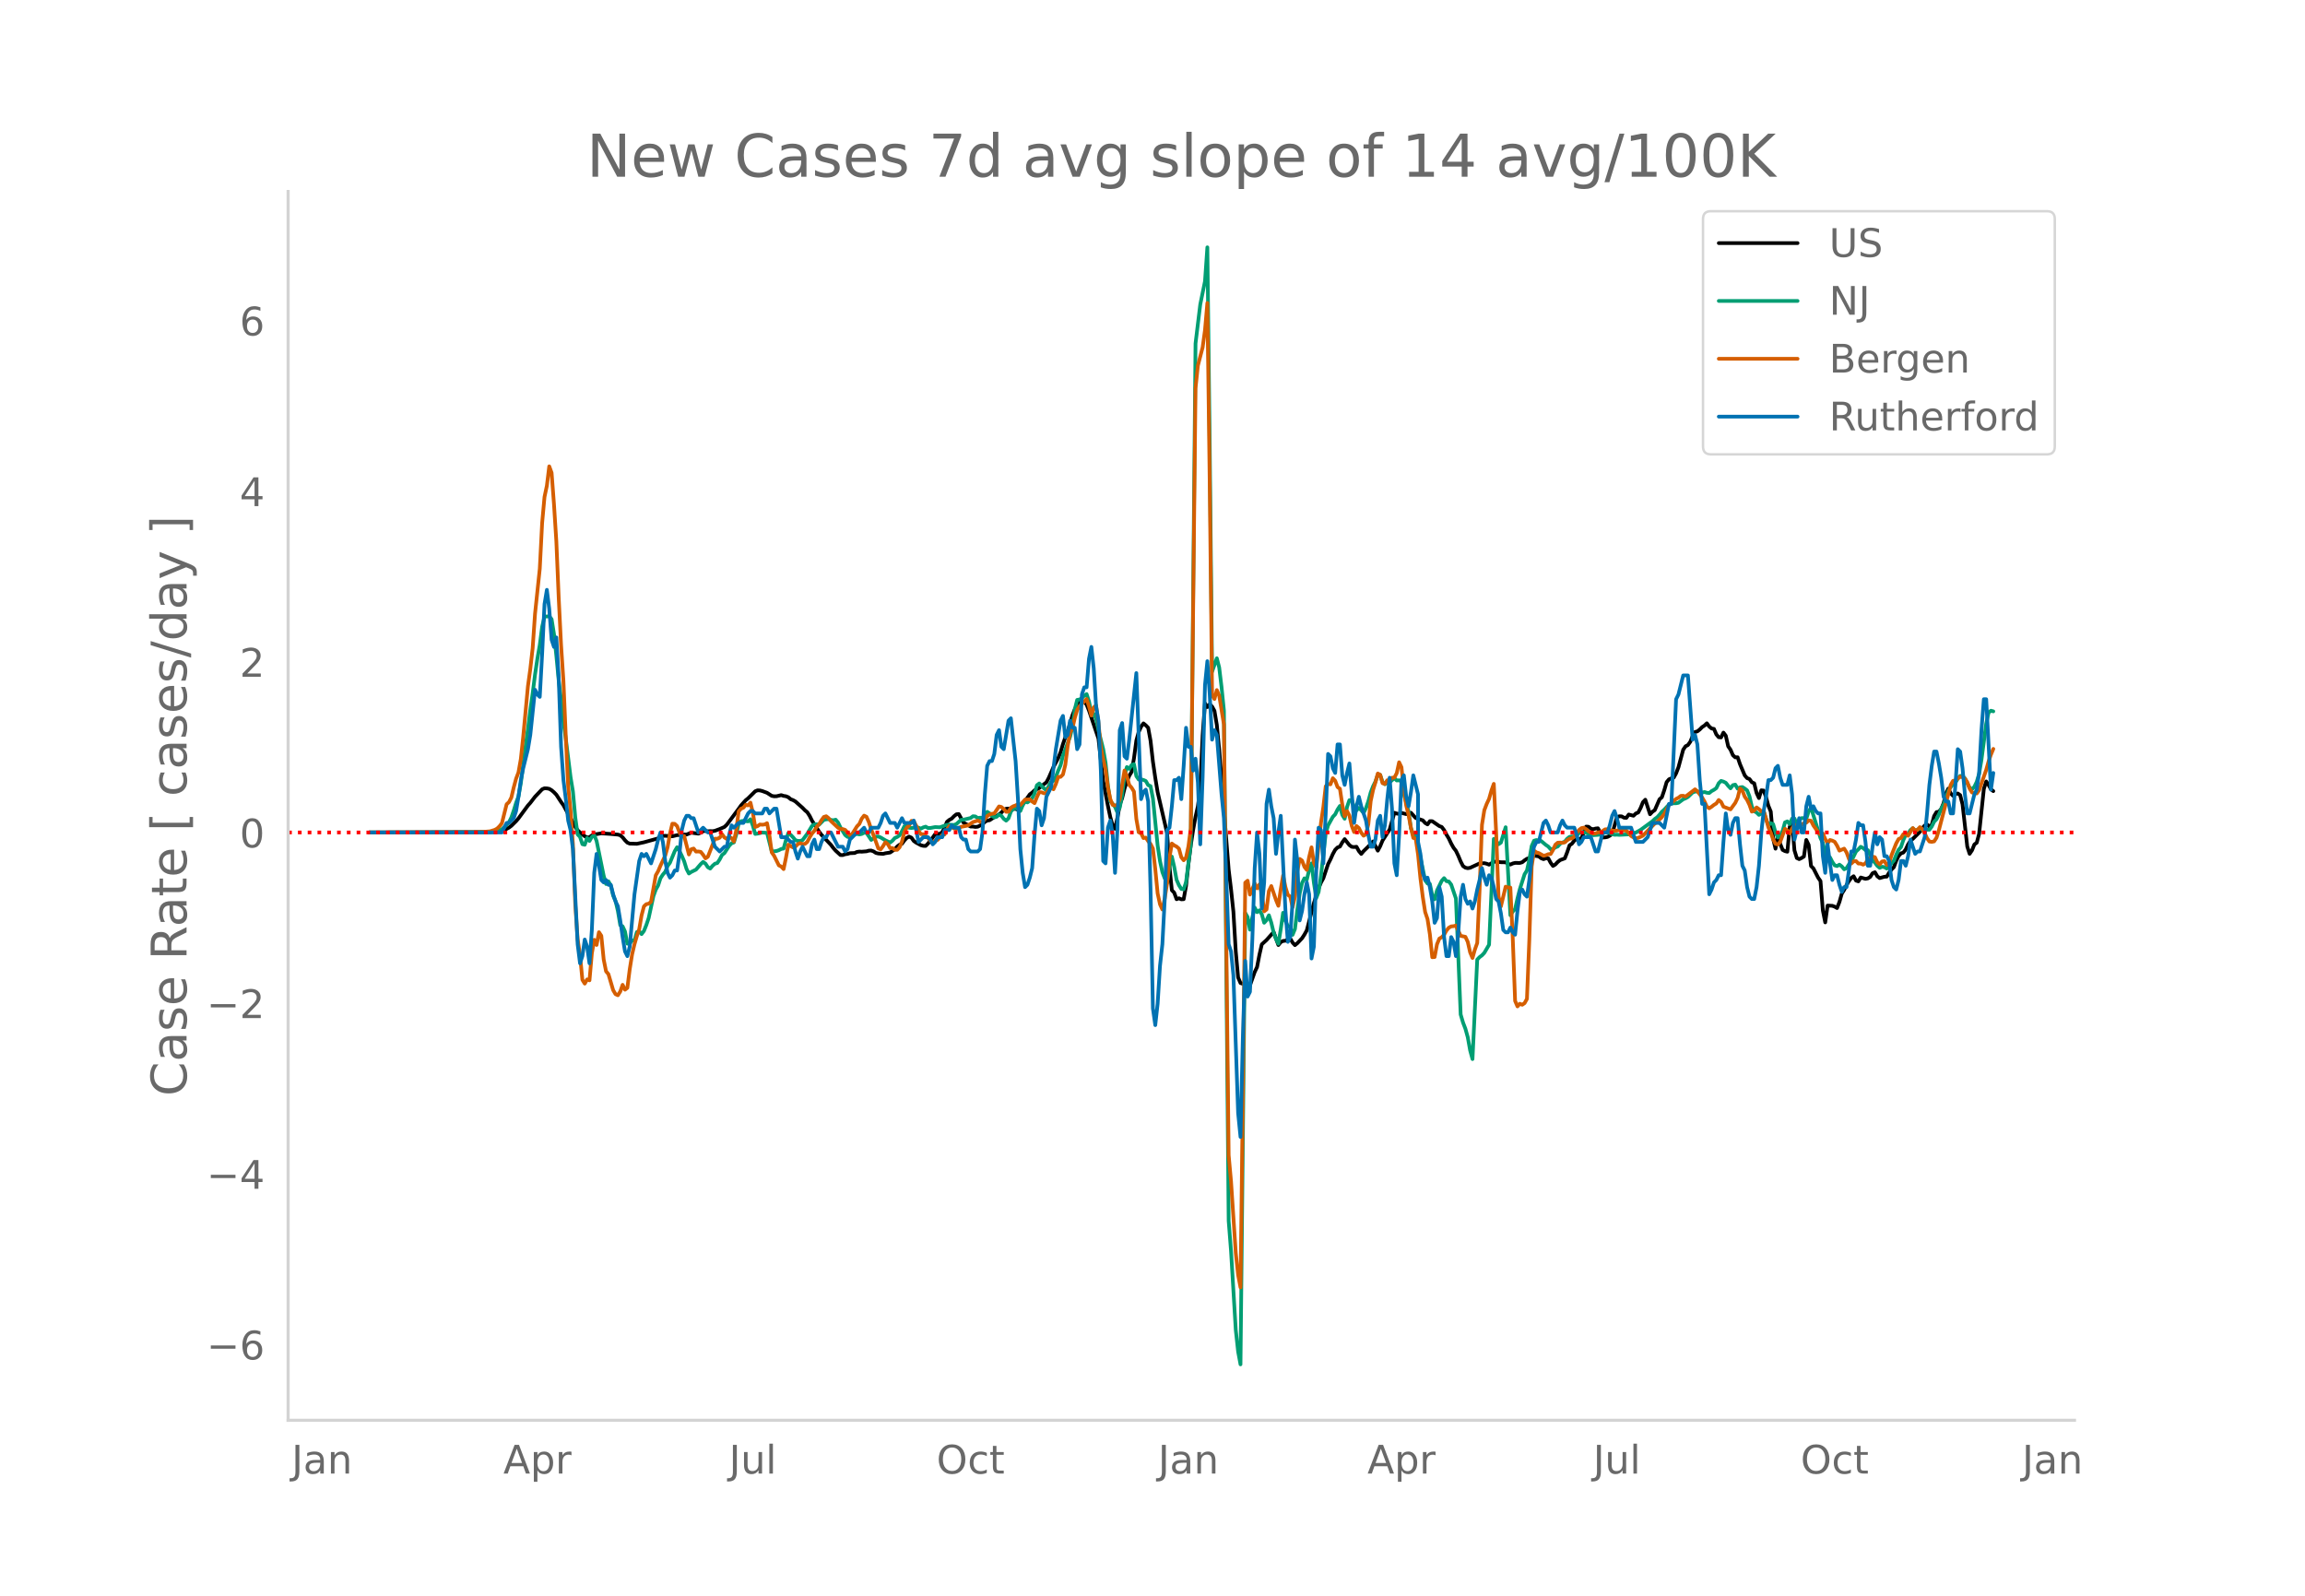 <svg height="864" viewBox="0 0 936 648" width="1248" xmlns="http://www.w3.org/2000/svg" xmlns:xlink="http://www.w3.org/1999/xlink"><defs><style>*{stroke-linecap:butt;stroke-linejoin:round}</style></defs><g id="figure_1"><path d="M0 648h936V0H0z" style="fill:#fff" id="patch_1"/><g id="axes_1"><path d="M117 576.72h725.4V77.76H117z" style="fill:none" id="patch_2"/><path clip-path="url(#pa173deed18)" d="m149.973 338.045 48.065-.139 4.806-.325.962-.177.961-.31 1.923-1.038.961-.725 1.923-1.897.96-1.119 3.846-5.229.961-1.062 1.923-2.495 2.884-3.033.961-.4.962.044.96.176.962.566.961.823.962.998 1.922 2.955.962 1.327 1.922 3.54 1.923 3.374.961 1.848.961 1.415 1.923 1.7.961.705.962.48.961-.067.961-.726.962-.499.96-.044 1.924-.325 3.845.258 2.884.263.961.263.961.84.962 1.195.96.96.962.398 2.884.08 2.884-.612 5.768-1.597 1.922-.997.962-.05 2.884.207 1.922-.47 1.923-.125.961-.137.961.02 1.923-.757 2.884.398.961-.392.962-.647.96-.045.962.122.962-.086.96.053.962-.178 1.923-.703 1.922-.845.962-.907 4.806-6.441.961-1.367 1.923-2.144.961-.774 2.884-2.853.962-.393.96.053.962.243 1.923.719 1.922 1.24.962.172.961-.019 1.923-.46.96.319.962.144.962.405.96.803.962.365.961.554 2.884 2.57.962.996.961.8.961 1.481.962 1.942 2.883 4.464.962 1.292 3.845 4.07.961 1.277.962 1.088 1.922 1.763.962.01.96-.331.962-.128.961-.295 1.923-.08.961-.442.962-.136.961.047 1.923-.147.96-.28.962-.047.961.358.962.625.961.232 1.923.15.961-.259 1.923-.298 1.922-1.33.962-1.117.96-.72.962-.389.961-1.336.962-1.042.961-.524.961.422.962 1.36.961.672 1.923 1.041.96.259.962.026.961-.964 1.923-2.438.961-1.362 1.923-.166.961-.62.962-1.93.96-2.299.962-.79.962-.518.96-.995.962-.768.961-.088 1.923 3.502 2.884 1.573.961-.003.962.155.96-.094 1.923-.95.962-1.01.961-.526.961-.144 1.923-1.279.961-.453.962-.623.96-.758.962-1.092.962-.46.96-.073 1.923.156.962-.025.961.364.961-.499.962-1.691 2.884-4.074.96-.704.962-.936 1.923-.928 1.922-1.574.962-.742.961-1.812 1.923-4.403 1.922-3.627.961-2.404.962-3.274.961-2.731.961-2.366 1.923-6.596.961-2.411.962-1.834.96-1.11.962-.38.962.195.96 1.208.962 2.392 3.845 11.394 1.923 17.336 1.923 9.987.96 4.553.962 3.425.961 1.311.962-4.42.961-5.337.961-2.67.962-3.856.961-2.909.961-2.32.962-1.588.96-5.507.962-7.228.962-3.475.96-2.118.962-1.363.961.787.962.991.961 5.265.961 8.463.962 6.614.961 5.82 3.845 16.67.961 13.526.962 9.604.961 1.022.961 2.64.962-.382.961.43.961-.06.962-5.423.96-8.835.962-7.67.962-6.259.96-5.262.962-4.287.961-7.412.962-21.401.961-12.99.961 1.525.962-1.15.961.94.961 1.738.962 5.718.96 9.996 3.846 48.751.961 7.966.962 9.114.961 16.17.961 10.58.962 2.236.96.322.962-.522.962 1.85.96-.723 1.923-5.39.962-2.043.961-4.998.961-4.208 1.923-1.76 1.923-2.168.96-1.042 1.923 5.241.962-1.182.961-.476.961-.074.962-.587.961-.334.961 1.648.962 1.048.96-.77 1.924-2.028.96-1.477.962-1.715 2.884-11.085 1.923-6.01.96-2.34.962-1.75 1.923-5.747.961-1.875.961-2.18.962-1.738.961-.96.961-.356.962-1.69.961-1.32 1.923 2.424.96.69.962.098.961-.12.962 1.745.961 1.168.961-1.143 1.923-1.873 1.923-2.049 1.922 3.745.962-1.796.96-2.313 2.885-4.49 1.922-6.787.962.315.961.146.961-.411 1.923.491 1.922-.55 1.923 2.127 2.884.949.961 1.07.962.582.96-1.319.962.012 2.884 1.993.961.346.962 1.269.961 1.855.961 1.57.962 2.061.961 1.702.961 1.239.962 2.005.96 2.303.962 1.877.961.659.962.211.961-.168 3.845-1.772 1.923-.098.961.223.962.387 1.922-1.175.961-.037 1.923.216 1.923.038.961.626.961.281.962-.44.96-.24 1.923.025.962-.275.961-.784.961-.63.962-.308.961-.604.961-.372 1.923.315.961.746.962.37.96-.327.962-.038.961 1.805.962 1.316.961-.587.961-1.012.962-.763 1.922-.715.962-2.479.96-2.822.962-.643.961-1.246.962-.74.961.095.961-.266 1.923-4.788.961.055.962.79.96.213.962-.274.962-.108.96 1.745.962 2.003.961-.042.962-.184.961-.502.961-.726 1.923-6.764.961-.404.962.03.96.545.962.066.961-1.351 1.923.496.961-.926.962-.386.961-1.814.961-2.372.962-1.014 1.922 5.907.961-1.018.962-.654 1.922-4.414.962-.823.961-2.839.961-3.294.962-1.148.96-.408.962-.285.962-1.72.96-2.484 1.923-7.115.962-1.408.961-.485.961-1.34.962-2.35.961-1.617.961-.261.962-.756.96-.976.962-.627.961-.915.962 1.31.961.8.961.162.962 2.242.961 1.13.961.093.962-1.962.96 1.27.962 4.29.962 1.4.96 2.214.962.878.961-.04.962 2.817 1.922 4.553.962 1.112.961.348.961 1.324.962.43.96 3.918.962 2.084.961-3.171.962.112.961 2.68.961 3.525.962 2.331.961 11.02.961 4.046.962-5.487.96 3.57.962 2.402.962.51.96.238.962-10.094.961-1.903.962 11.45.961 3.107.961.461.962-.459.961-.624.961-6.716.962 1.997.96 8.592.962.958 1.923 3.765.961 1.364.961 11.976.962 4.83.961-6.832 1.923.096.96.349.962.561.962-2.478.96-3.382.962-1.515.961-1.959.962-1.631.961-1.281.961-.68.962 1.762.96.325.962-1.572 1.923.544.961-.186.961-.597.962-1.506.961-.392.961 1.644.962.733 1.922-.546.962-.05.96-1.631.962-1.256.962-.974.96-2.586.962-1.964.961-1.033.962-.325.961-1.257.961-2.05.962-1.49.96-.763 2.885-2.87.961-1.434.961-1.113.962-.463.961.885.961-.723.962-3.557.961-1.595.961-.156.962-1.139.96-2.315.962-3.974.961-1.94.962 1.918.961.986.961-.698.962-.25.961.67.961 3.75 1.923 17.141.961 2.952.962-1.418.96-2.384.962-.71.961-3.575 1.923-18.253.961-3.052.962 1.416.961 1.773.961.74h0" style="fill:none;stroke:#000;stroke-linecap:round;stroke-width:1.5" id="line2d_1"/><path clip-path="url(#pa173deed18)" d="m149.973 338.04 48.065-.098 2.884-.227.961-.187.961-.32.962-.474 1.922-1.772.962-1.1.961-1.927.961-2.787.962-3.15.96-2.579.962-5.418 1.923-14.994.961-6.961.961-7.783.962-6.744.961-7.607.961-6.45.962-5.523.96-7.427.962-4.138 1.923-.113.961 1.152.961 6.005.962 8.844.961 10.066.961 7.745.962 9.031.961 6.939 1.923 15.472.96 5.834.962 10.564.961 6.92.962.998.961 2.964.961.229.962-2.771.961 1.228.961-1.674.962-.709.96 2.365 2.885 14.135.961 3.366.961-1.1.962 1.713.961 4.112.961 2.152.962 4.116.961 5.699.961.51.962 2.081.96 4.945.962-.058.961-1.254.962.046.961-3.434.961-.37.962 1.186.961-1.272.961-2.394.962-2.86 1.922-8.862.962-2.661.96-1.716.962-2.95.961-1.453.962-1.133.961-2.353.961-1.34 1.923-4.659.961-1.622.962 1.529.96 1.946.962 2.251.961 3.114.962 1.837.961-.643 1.923-.95 1.922-2.237.962-.882.96.689.962 1.463.962.551.96-1.138.962-.842.961-.273.962-1.447.961-1.837.961-.733 1.923-2.967.961-1.026.962-.354.96-3.185.962-4.385.961-1.043.962-.125 1.922.19.962-.851.961 2.56.961 3.394.962-.124 1.922-.456 1.923.14 1.922 7.61 1.923-.24.961-.332.962-.494.96-.169.962-3.493.962-2.815.96.749.962.995.961 1.18.962.27.961.035.961-.342 1.923-2.588 1.923-3.177.96-.633.962-.034.961.154 1.923-1.94.961-.218.962-.09.961.335.961.125.962-.229.96 1.169.962 1.968 1.923 3.09.961.75.961.157 1.923-1.276.961-.063.962.185.961-.184.961-.503.962.05 1.922 2.868 1.923-1.326.961-.061.961.394 1.923 1.166 1.923.894.96-.764.962-1.083.962-.42.96-.683.962-1.65.961-1.987.962-.19.961.776.961.09 1.923-.252.961.114.962.406.96-.52.962-.292.961.555.962-.018 1.922-.364 1.923.091 2.884-.997.961-.08 1.923.138.961-.4 1.923-1.688.961-.072 2.884-.673.961-.724.962.085.96.665.962-.153.961.068.962-.94.961-1.499.961.613.962.98.961.655.961-.24.962-.913.96.492.962 1.242.962.744.96-.933.962-2.721.961-1.19.962-.233.961.404.961.762.962-2.325.96-1.566.962.408.962-.729.96-1.015.962-1.841.961-3.386.962-.737 1.922 2.005.962.784 1.922-3.507.962-.34.96-1.62.962-2.549.961-2.153.962-3.902 2.884-7.657.961-3.985.961-7.182.962-3.822.96-.16.962-.574.962-.983.96-.641.962 2.944.961 4.703.962.335.961 2.054.961 4.62 1.923 7.687.961 5.544.962 9.3.96 6.38.962.936.961 1.32.962 2.22.961-1.93.961-5.065.962-7.897.961-3.527.961.733.962-1.545.96-.38.962 4.869.962 1.391.96-.072.962.241.961.428.962 1.686.961.38.961 4.99 1.923 19.177.961 6.31.962 4.445.96 2.557.962 1.852.961-6.567.962-4.118.961 4.154.961 5.257.962 2.185.961 1.523.961.143.962-2.89 1.922-15.22 1.923-203.525 1.922-15.837 1.923-9.43.961-13.781.962 80.61.961 91.681 1.923-5.42.96 3.734.962 8.004.961 9.523 1.923 207.19.961 12.22 1.923 32.07.961 8.83.962 5.158 1.922-183.279.962 1.648.96 5.116.962-5.03.961-3.941.962 1.863.961-.76.961 1.614.962 3.437.96-1.049.962-1.978.962 2.997.96 3.991.962 2.66.961 1.923.962-5.904.961-6.682.961 3.21.962 2.311.961.118.961 3.32.962-2.377.96-7.803.962-6.598.962-4.278.96-1.905.962.59.961-4.045.962-2.61.961 7.867.961 6.206.962-2.49.96-6.626 1.924-17.138.96-3.243 1.923-3.465.962-1.021.961-1.953.961-1.46.962 3.637.961 1.557.961-4.751.962-2.781.96-.034.962 2.82.961 1.356.962-1.011.961.922.961 1.146.962-1.998.961-2.761.961-3.587.962-2.494.96-1.915.962-2.812.962.101.96 2.884.962.916.961-.6.962-.176 1.922-1.724.962.967.961-.081.961.477.962 4.994 1.922 7.258.961 6.7.962 2.902.961-.082 3.845 18.367.962 1.3.96.155.962 4.634.962 1.632.96-3.587 1.923-3.927.962-1.081.961 1.224.961.145.962 1.24 1.922 5.65 1.923 47.102.961 3.27.961 2.505.962 3.457.961 5.339.961 3.533 1.923-40.405.961-.997.962-.723.96-1.023 1.924-3.29 1.922-42.96.961.811.962 1.35.961-.665 1.923-6.248 1.922 35.737.962-1.481.96-1.003.962-4.345.961-3.762 1.923-6.048.961-1.536.962-4.342.961-5.597.961-2.142.962-.276 1.922.378 1.923 1.614.961.65.961 1.09.962-.137.961-.602.961-.374.962-1.095.96-.503.962-.374.962-1.185.96-.758.962-.133.961.037.962-.424.961-1.007.961-.458.962.052 1.922.695 1.923.563 1.923-.131.96-.15.962-.477.961-.29.962.017.961.157.961.466.962.243.96-.038.962.074 3.845-.205.962-.363 1.922-.36 1.923-1.085 4.806-3.503.962-.931.961-.68.961-1.038.962-1.214.961-.862 1.923-2.055.96-.374.962-.153.962-.014.96-.187 1.923-1.42.962-.391.961-.538 1.923-1.853.961-.342.961-.074 1.923.482.961-.235.961.304.962.092.961-.77.961-.526.962-.687.961-1.974.961-.95.962.281.96.48.962 1.23.962 1.019.96-1.29.962-.21.961 1.647.962-.541.961-.114.961.598.962.748.961 2.393.961 4.17.962 1.899.96.525.962.956.961-.514.962-.993.961 3.25.961 2.454.962-.812.961.377.961 3.358.962 2.052.96-.826.962-1.818.962-3.477.96-.404.962 1.109.961-2.236.962-.04.961 2.256.961-1.646.962-.76.961-.027.961.333.962-3.058.96-1.516 3.846 12.386.961 1.971.962 4.019.961 2.173.961-.39.962 1.883.96 1.396.962.29.962-.579.96.713.962 1.17.961-.444.962-1.548.961-1.227 1.923-4 .96-.882.962-1.033.962.505.96.846h.962l.961 1.907.962 2.3.961.87.961 1.313.962.802.961-.436.961.155.962.583.96-.756.962-1.411.962-1.055.96-2.415.962-2.01.961-1.099.962-2.848.961-2.05.961-.42.962-1.583.96-.712.962 1.064.962-.48.96-.606.962.647.961.26.962-.34.961.042.961-1.31.962-1.953.961-.979.961-1.949.962-2.319.96-1.66 1.923-5.697.962-1.447.961-1.15.961-.677.962-1.596.961-1.139.961.042.962.94 1.922 3.835.962.637.96-1.043.962-2.002.961-3.247.962-5.697 1.922-14.636.962-4.564.961-.726.961.262h0" style="fill:none;stroke:#009e73;stroke-linecap:round;stroke-width:1.5" id="line2d_2"/><path clip-path="url(#pa173deed18)" d="m149.973 338.04 42.297-.095 3.845-.133 2.884-.247 1.923-.588.961-.53.961-.93.962-1.233 1.922-7.7.962-.872.961-1.878.961-4.077.962-3.585.96-2.522.962-5.462.961-8.97 1.923-20.578.961-6.998.962-8.478.961-13.958 1.923-18.226.96-18.624.962-10.564.962-4.57.96-7.852.962 2.617.961 12.745.962 15.077.961 22.93.961 19.23.962 14.585.961 22.758.961 20.065.962 9.71.96 13.75.962 24.542.961 13.977.962 6.449.961 10.07.961 1.536.962-1.706.961.379.961-10.943.962-5.52.96 2.087.962-5.177.962 1.46.96 9.615.962 4.818.961 1.137 1.923 6.506.961 1.63.962.437.961-1.517.961-2.712.962 1.972.96-.74.962-7.548.961-6.03.962-4.116.961-3.3.961-2.826.962-5.614.961-3.66.961-.892.962-.19.96-.777 1.924-10.753.96-1.67.962-2.275 1.923-4.078.961-3.394.961-5.576.962-3.964.96.057.962.91.962 2.485.96 1.84.962-.285 1.923 7.491.961-2.124.961-.284.962 1.232.961-.038.961.152.962 1.195.96 1.441.962-.645 2.884-7.34.961.02.962-.417.961-1.442.961 1.328.962.607.96-.816.962.455.962 1.423.96-4.59.962-7.624.961-1.119.962-.398.961-1.176.961.228.962-1.12.961 4.06.961 5.84.962-.36.96-.664.962.095.961-.114.962-.512.961 4.855.961 7.018.962 1.384 1.922 3.87.962.473.96 1.043.962-4.646.962-5.273 1.922 1.138.961-.341.962-1.024.961-.398.961.379.962-.057.961-.797.961-1.877.962-1.555.96-1.1.962-1.67.961-1.023.962-1.612.961-1.328.961-.285.962.778.961 1.195 2.884 2.693.961.569.962-.019.96.322 1.923 2.2.962-.569 1.922-3.053.962-.986.961-2.143.961-1.233.962.474.96 2.124.962 2.997.961 2.37 1.923 5.33.961.398.962-1.29.961-1.63.961.777.962 1.65.96-.038.962.74.962-.02.96-1.024.962-2.294.961-3.926.962-1.707.961-.872.961-1.935.962.247.961 1.706.961 2.106.962 1.346.96.02.962.644.961.853.962 1.176.961.588.961-.664.962-.246 1.922-2.03.962-.208.96-1.935.962-1.479 1.923 1.005.961.171 1.923-.872 1.922-.36.962-.266 1.922-1.309 1.923-.607.961.455.961.19 1.923-2.465.961-.645.962-.285.961-.151 1.923-2.845.96.227.962.854.962 1.1.96-.02.962-1.63.961-.588.962-.342.961-.512.961.323 1.923-2.181 1.923-.114.96.891.962.664.961-2.446.962-2.03.961.076.961.398.962-.018.961-1.821.961-.607.962.815.96-2.143.962-2.882.961-.02.962-.948.961-3.944.961-7.606.962-5.5.961-1.687.961-4.21.962-3.244.96-1.555 2.885-2.902.961 3.035.961 3.66.962-3.319.961-.796.961 7.055.962 9.862.961 4.95.961 4.134.962 7.245.96 4.78.962 2.389.961.208.962-.17.961-2.428 1.923-11.588.961 2.295.961 3.566.962 1.119.96 1.574.962 11.113.962 5.425.96.398.962 1.953.961-.19.962 1.442.961 1.119.961 1.896.962 8.307.961 9.9.961 4.438.962 2.086.96-4.532.962-6.202.961-10.298.962-5.747.961.74.961.493.962.853.961 3.49.961 1.214.962-1.1.96-4.514.962-7.358 1.923-178.692.961-9.199 1.923-7.396.961-7.017.961-11.02.962 73.681.961 85.648.961 1.48.962-3.623.96 2.238 1.923 11.72 1.923 174.937.961 10.602 1.923 29.055.961 8.933.962 5.082.96-77.568.962-86.786.962-.815.96 5.651 1.923-4.532.962 1.991.961-1.593.961 3.622.962 7.302.96-.74.962-7.529.962-1.991 1.922 5.69.961 2.332.962-6.695.961-5.632.961 4.798.962 3.091.961.664.961 4.362.962-4.305.96-10.26.962-5.064.962.664.96 2.56.962 1.233.961-5.235.962-3.926.961 6.316.961 1.859 1.923-18.15.961-6.43.962-8.401.96-.873.962.095.961-2.484.962 1.043.961 2.56.961.683.962 6.486.961 4.647.961-2.049.962 1.783.96 4.21.962 2.504.961-2.447.962.797.961 1.915.961 1.214.962-.569.961-4.115.961-9.37.962-4.513.96-3.091.962-3.604.962.55.96 3.395.962.303.961-1.517.962.209.961-1.214.961-.076.962-1.783.961-4.419.961 2.01.962 9.313.96 6.24.962 3.906.961 5.235.962 4.02.961.228.961 6.486.962 9.654.961 7.624.961 6.087.962 2.864.96 6.183.962 9.312.962-.076.96-5.158.962-2.333.961-.55.962-1.024.961-1.707.961-1.138.962-.531.961-.095.961-.247 1.923 4.173 1.922.398.962 2.067.961 4.249.961 2.275.962-3.394.961-2.693.961-21.697.962-26.286.96-5.955.962-2.541.962-2.049.96-3.394.962-2.694.961 19.971.962 25.698.961 4.097 1.923-8.023.961.323.961.057.962 20.463.96 25.547.962 2.238.961-1.081.962.417.961-.664.961-1.726.962-23.934.961-29.852.961-6.41.962.702.96.284 1.924 1.081.96-.208.962-.418.961-.057.962-1.63.961-2.163.961-.815.962-.057.96.095.962-.17.962-.892.96-.588.962-.152.961-.702 1.923-2.712.961-.74.962-.189.961.588.961.872.962.55.96.38.962-.038.962-.436.96-.095.962-.474.961-.664.962-.057 1.922.55.962.095.96-.076.962-.247 2.884.266.961.967.962 1.195.961.588.961.322.962-.133 1.922-.91 2.884-2.977 1.923-1.935.961-.702 1.923-1.896.961-1.29 1.923-3.68 2.884-2.446.96-.474.962-.758.961-.038.962.322 3.845-2.94.961.797 1.923 2.503.961 1.631.961 2.106.962.663.961-.625.961-.76.962-.568.961-1.404.961.778.962 1.935 2.884 1.08 1.922-2.636.961-2.029.962-3.83.961.853.961 2.484.962 1.347.961 1.99.961 2.75.962-.435.96-1.271.962.683.961.91.962-.17.961 3.129.961 3.565.962 2.105.961 2.77.961 1.782.962.285.96-1.12 1.924-5.272.96.683.962 1.195.961-2.049.962-1.479.961 1.442 2.884-2.087.961-.17.962-.93.96.133.962 1.916 1.923 2.712.961 1.043.961-.493.962 2.219.961 1.782.961-1.365.962.265.96.475.962 1.574.962 2.01 1.922-.816.961 1.537.962 2.56.961 1.972.961-.91.962-.114.96 1.005.962.038.962.418.96-.494.962-1.687.961-.456.962-.644.961.284.961 2.067.962.835.961-1.195.961-.152.962 1.555.96-.872.962-3.072 1.923-4.837.961-1.725.961-.418.962-1.574.961-.284.961.967 1.923-3.148.961.986.962-.266.96-1.1.962.759.961 1.669.962 2.048.961 1.366.961.132.962-.19.961-1.478.961-3.035 4.807-18.434.961-1.65.961-.133.962-.835.961-.663.961.151.962.588.96 1.442.962 2.617.962 1.574 1.922.398.961-1.308 2.884-8.27.962-3.432.961-2.769.961-2.314h0" style="fill:none;stroke:#d55e00;stroke-linecap:round;stroke-width:1.5" id="line2d_3"/><path clip-path="url(#pa173deed18)" d="M149.973 338.04h53.833l1.922-3.864h.962l1.922-1.932.962-2.898.96-5.796.962-6.761.961-4.83 1.923-7.727.961-5.796 1.923-18.353.961 1.932.962.966.96-17.387.962-20.285.962-5.795.96 7.727.962 12.557.961 2.898.962-3.864.961 16.421.961 28.013.962 13.523.961 7.727.961 8.694.962 3.863.96 7.728 1.923 38.638.962 7.727.961-2.898.961-6.761.962 2.897.961 6.762.961-13.523.962-23.183.96-7.727.962 4.83.962 5.795.96.966.962-.966.961 1.932h.962l.961 3.864.961 2.898.962 1.932.961 5.795.961 6.762.962 5.795.96 1.932.962-3.864 1.923-21.25 1.922-13.523.962-2.898.961.966.961-.966 1.923 3.864 1.923-5.796.96-3.864.962-2.898.961 3.864.962 7.728.961 4.83.961 1.931.962-.966.96-1.932h.962l.962-6.761.96-9.66.962-3.863.961-1.932h.962l.961.966h.961l1.923 5.795 1.923-1.931 1.922 1.931h.962l1.922 5.796 1.923 1.932 1.922-1.932h.962l.96-4.83.962-3.863.962.966 1.922-1.932h1.923l1.922-3.864.962-.966h.961l.961.966h2.884l.961-1.932h.962l.961 1.932 1.923-1.932h.961l1.923 11.591h1.922l1.923 1.932h.961l.961 3.864.962 2.898.961-2.898.961-1.932 1.923 3.864h.961l.962-4.83.96-1.932.962 3.864h.961l.962-2.898.961-1.932h.961l.962-1.932h.961l2.884 5.796h1.923l.96 1.932.962-.966.961-3.864 2.884-2.898h.962l1.922-1.931.962 1.931h.96l.962-1.931h2.884l.961-1.932.962-2.898.961-.966 1.923 3.864h1.922l.962 1.932 1.922-3.864.961 1.932h2.884l.962-.966.961 3.863.961 4.83 1.923-1.932h1.922l.962.966.961 1.932.961-.966.962-1.932h1.922l.962-2.898h1.922l.962-1.931.96.966h1.923l.962 3.863.961.966h.961l.962 3.864.96.966h2.885l.961-.966.961-6.762.962-15.455.961-11.59.961-1.933h.962l.961-2.898.961-7.727.962-1.932.96 6.762.962.966 1.923-11.592.961-.966 1.923 17.387.961 15.455.961 20.285.962 9.66.96 5.795.962-.966.962-2.898.96-3.863.962-13.524.961-10.625.962.966.961 5.796.961-2.898.962-8.694 1.922-3.863 1.923-15.455 1.922-11.592.962-1.932.961 8.694.961-.966.962-5.796.961 2.898h.961l.962 8.694.96-1.932.962-20.285.962-2.898h.96l.962-11.591.961-4.83.962 8.694.961 15.455.961 5.795.962 20.285.961 36.706.961.966.962-14.49.96-2.897.962 5.795.961 15.455.962-17.387.961-40.569.961-2.898.962 13.523.961.966.961-7.727 2.884-27.046 1.923 51.194.961-2.898.961-.965.962 4.83.961 35.739.961 48.297.962 6.761.961-8.693.961-15.455.962-8.693.96-18.353.962-28.013.961-.965.962-8.694.961-10.625h.961l.962-.966.961 8.693.961-13.523.962-15.455.96 7.728h.962l.962 9.659.96-4.83.962 9.66.961 25.114.962-27.046.961-37.672.961-9.66.962 13.524.961 18.353.961-3.864.962 1.932 1.922 24.148.961 9.66.962 24.148.961 27.047.961 2.897.962 9.66 1.922 56.024.962 9.66.96-40.57.962-30.91.962 14.49.96-1.933.962-21.25.961-28.978.962-14.49.961 8.694.961 22.216.962-10.625.96-31.876.962-5.795.962 6.761.96 4.83.962 14.489.961-8.694.962-6.761 1.922 38.637.962 12.558.961-1.932.961-14.49.962-25.114.96 8.694.962 24.148.962-3.864.96-6.761.962-4.83.961 4.83.962 26.08.961-4.83.961-30.91.962-17.386.96.965.962 13.524.962-20.285.96-24.149.962.966.961 4.83.962 1.932.961-11.591h.961l.962 12.557.961 3.864.961-4.83.962-3.864 1.922 24.149.961-6.762.962-3.864.961 3.864 1.923 5.796.961 5.795.961 4.83h.962l.96-2.898.962-7.727.962-1.932.96 8.693.962-4.83.961-10.625.962-8.693.961 12.557.961 22.217.962 4.83.961-16.422.961-22.216.962-1.932.96 8.693.962 3.864.961-5.796.962-6.761 1.922 7.727v19.32l.962 4.829.961 7.727.961 2.898.962-.966.96 3.864.962 5.796.962 8.693.96-1.932.962-12.557.961 3.864.962 16.42.961 7.728h.961l.962-7.727.961 1.932.961 5.795.962-9.66.96-14.488.962-4.83.961 5.796.962 1.932.961-.966.961 2.897.962-2.897.961-4.83.961-3.864.962-4.83.96 3.864.962 2.898.962-3.864.96.966.962 3.864.961 4.83.962.966.961 4.83.961 6.76.962.967h.961l.961-1.932.962 1.932.96.966.962-9.66.961-7.727.962-.966.961 1.932.961.966.962-6.762.961-8.693.961-4.83.962-1.932h.96l1.924-7.727.96-.966.962 1.932.961 2.897h2.884l.962-2.897.96-1.932.962 1.932.962.966h2.883l.962 2.897.961 3.864.961-.966.962-1.932h2.884l1.922 5.796h.962l1.922-7.728h1.923l.961-2.897.961-3.864.962-1.932.96 2.898.962 3.864h4.807l1.922 5.795h2.884l1.923-1.932 1.922-5.795h2.884l1.923 1.932 1.923-9.66h.96l1.924-42.501.96-1.932 1.923-7.728h1.923l1.923 26.08.961-1.931.961 3.864.962 14.489.96 9.66h.962l1.923 36.705.961-1.932.961-2.898.962-.966.961-1.932h.961l.962-13.523.96-11.591.962 6.761.962 1.932.96-4.83.962-1.931h.961l.962 10.625.961 8.694.961 1.931.962 6.762.961 3.864.961.966h.962l.96-4.83.962-8.693.961-13.524.962-8.693.961-5.796.961-6.761h.962l.961-.966.961-3.864.962-.966.96 4.83.962 2.898h1.923l.961-3.864.961 7.727.962 18.353.961-3.864.961-4.83.962 5.796h.961l.961-10.625.962-3.864.96 4.83.962-.966.961 1.932.962.966h.961l.961 17.387.962 6.761.961-11.59.961 7.727.962 6.761.96-1.932h.962l.962 3.864.96 2.898.962-1.932h.961l.962-6.762.961-7.727h.961l.962-4.83.96-6.761.962.966h.962l.96 6.761.962 9.66h.961l.962-7.728.961-5.796.961 4.83.962-2.898.961.966.961 6.762h.962l.96 1.932.962 7.727.962 2.898.96.966.962-3.864.961-7.727h.962l.961 1.932.961-3.864.962-6.762 1.922 5.796.962-.966h.96l1.923-5.796.962-9.66.961-11.59.961-7.728.962-5.795h.961l.961 4.83.962 5.795.96 7.727.962 1.932h.961l.962 4.83h.961l.961-11.591.962-14.49.961.967.961 6.761.962 10.625.96 7.728h.962l1.923-7.728.961-1.931.961-6.762.962-17.387.961-12.557h.961l1.923 36.706.961-6.762h0" style="fill:none;stroke:#0072b2;stroke-linecap:round;stroke-width:1.5" id="line2d_4"/><path clip-path="url(#pa173deed18)" d="M117 338.04h725.4" style="fill:none;stroke:red;stroke-dasharray:1.5,2.475;stroke-dashoffset:0;stroke-width:1.5" id="line2d_5"/><path d="M117 576.72V77.76" style="fill:none;stroke:#d3d3d3;stroke-linecap:square;stroke-linejoin:miter;stroke-width:1.25" id="patch_3"/><path d="M117 576.72h725.4" style="fill:none;stroke:#d3d3d3;stroke-linecap:square;stroke-linejoin:miter;stroke-width:1.25" id="patch_4"/><g id="matplotlib.axis_1"><g id="xtick_1"><g style="fill:#696969" transform="matrix(.16 0 0 -.16 118.414 598.378)" id="text_1"><defs><path d="M9.813 72.906h9.859V5.078q0-13.187-5-19.14-5-5.954-16.094-5.954h-3.75v8.297h3.078q6.531 0 9.219 3.672Q9.813-4.39 9.813 5.078z" id="DejaVuSans-74"/><path d="M34.281 27.484q-10.89 0-15.093-2.484-4.204-2.484-4.204-8.5 0-4.781 3.157-7.594 3.156-2.797 8.562-2.797 7.485 0 12 5.297 4.516 5.297 4.516 14.078v2zm17.922 3.72V0H43.22v8.297Q40.14 3.328 35.547.953q-4.594-2.375-11.234-2.375-8.391 0-13.36 4.719Q6 8.016 6 15.922q0 9.219 6.172 13.906 6.187 4.688 18.437 4.688h12.61v.89q0 6.203-4.078 9.594-4.078 3.39-11.453 3.39-4.688 0-9.141-1.124-4.438-1.125-8.531-3.375v8.312q4.921 1.906 9.562 2.844 4.64.953 9.031.953 11.875 0 17.735-6.156 5.86-6.14 5.86-18.64z" id="DejaVuSans-97"/><path d="M54.89 33.016V0h-8.984v32.719q0 7.765-3.031 11.61-3.031 3.858-9.078 3.858-7.281 0-11.484-4.64-4.204-4.625-4.204-12.64V0H9.08v54.688h9.03v-8.5q3.235 4.937 7.594 7.374Q30.078 56 35.797 56q9.422 0 14.25-5.828 4.844-5.828 4.844-17.156z" id="DejaVuSans-110"/></defs><use xlink:href="#DejaVuSans-74"/><use x="29.492" xlink:href="#DejaVuSans-97"/><use x="90.771" xlink:href="#DejaVuSans-110"/></g></g><g id="xtick_2"><g style="fill:#696969" transform="matrix(.16 0 0 -.16 204.385 598.378)" id="text_2"><defs><path d="M34.188 63.188 20.797 26.906h26.812zm-5.579 9.718h11.188L67.578 0h-10.25l-6.64 18.703h-32.86L11.188 0H.78z" id="DejaVuSans-65"/><path d="M18.11 8.203v-29H9.077v75.484h9.031v-8.296q2.844 4.875 7.157 7.234Q29.594 56 35.594 56q9.968 0 16.187-7.906 6.235-7.907 6.235-20.797T51.78 6.484q-6.218-7.906-16.187-7.906-6 0-10.328 2.375-4.313 2.375-7.157 7.25zm30.578 19.094q0 9.906-4.079 15.547-4.078 5.64-11.203 5.64-7.14 0-11.218-5.64-4.079-5.64-4.079-15.547 0-9.906 4.078-15.547 4.079-5.64 11.22-5.64 7.124 0 11.202 5.64t4.078 15.547z" id="DejaVuSans-112"/><path d="M41.11 46.297q-1.516.875-3.297 1.281Q36.03 48 33.89 48q-7.625 0-11.703-4.953-4.079-4.953-4.079-14.234V0H9.08v54.688h9.03v-8.5q2.844 4.984 7.375 7.39Q30.031 56 36.531 56q.922 0 2.047-.125 1.125-.11 2.484-.36z" id="DejaVuSans-114"/></defs><use xlink:href="#DejaVuSans-65"/><use x="68.408" xlink:href="#DejaVuSans-112"/><use x="131.885" xlink:href="#DejaVuSans-114"/></g></g><g id="xtick_3"><g style="fill:#696969" transform="matrix(.16 0 0 -.16 296.051 598.378)" id="text_3"><defs><path d="M8.5 21.578v33.11h8.984V21.922q0-7.766 3.016-11.656 3.031-3.875 9.094-3.875 7.265 0 11.484 4.64 4.234 4.64 4.234 12.656v31h8.985V0h-8.984v8.406Q42.047 3.422 37.718 1q-4.313-2.422-10.032-2.422-9.421 0-14.312 5.86Q8.5 10.296 8.5 21.578zM31.11 56z" id="DejaVuSans-117"/><path d="M9.422 75.984h8.984V0H9.422z" id="DejaVuSans-108"/></defs><use xlink:href="#DejaVuSans-74"/><use x="29.492" xlink:href="#DejaVuSans-117"/><use x="92.871" xlink:href="#DejaVuSans-108"/></g></g><g id="xtick_4"><g style="fill:#696969" transform="matrix(.16 0 0 -.16 380.311 598.378)" id="text_4"><defs><path d="M39.406 66.219q-10.75 0-17.078-8.016-6.312-8-6.312-21.828 0-13.766 6.312-21.781 6.328-8 17.078-8 10.735 0 17.016 8 6.281 8.015 6.281 21.781 0 13.828-6.281 21.828-6.281 8.016-17.016 8.016zm0 8q15.328 0 24.5-10.281 9.188-10.282 9.188-27.563 0-17.234-9.188-27.516-9.172-10.28-24.5-10.28-15.375 0-24.593 10.25-9.204 10.265-9.204 27.546t9.204 27.563q9.218 10.28 24.593 10.28z" id="DejaVuSans-79"/><path d="M48.781 52.594v-8.407q-3.812 2.11-7.64 3.157-3.828 1.047-7.735 1.047-8.75 0-13.593-5.547-4.829-5.532-4.829-15.547 0-10.016 4.829-15.563 4.843-5.53 13.593-5.53 3.907 0 7.735 1.046 3.828 1.047 7.64 3.156V2.094Q45.016.344 40.984-.531q-4.015-.89-8.562-.89-12.36 0-19.64 7.765-7.266 7.765-7.266 20.953 0 13.375 7.343 21.031Q20.22 56 33.016 56q4.14 0 8.093-.86 3.953-.843 7.672-2.546z" id="DejaVuSans-99"/><path d="M18.313 70.219V54.688h18.5v-6.985h-18.5V18.016q0-6.688 1.828-8.594 1.828-1.906 7.453-1.906h9.218V0h-9.218q-10.407 0-14.36 3.875-3.953 3.89-3.953 14.14v29.688H2.687v6.984h6.594V70.22z" id="DejaVuSans-116"/></defs><use xlink:href="#DejaVuSans-79"/><use x="78.711" xlink:href="#DejaVuSans-99"/><use x="133.691" xlink:href="#DejaVuSans-116"/></g></g><g id="xtick_5"><g style="fill:#696969" transform="matrix(.16 0 0 -.16 470.251 598.378)" id="text_5"><use xlink:href="#DejaVuSans-74"/><use x="29.492" xlink:href="#DejaVuSans-97"/><use x="90.771" xlink:href="#DejaVuSans-110"/></g></g><g id="xtick_6"><g style="fill:#696969" transform="matrix(.16 0 0 -.16 555.261 598.378)" id="text_6"><use xlink:href="#DejaVuSans-65"/><use x="68.408" xlink:href="#DejaVuSans-112"/><use x="131.885" xlink:href="#DejaVuSans-114"/></g></g><g id="xtick_7"><g style="fill:#696969" transform="matrix(.16 0 0 -.16 646.927 598.378)" id="text_7"><use xlink:href="#DejaVuSans-74"/><use x="29.492" xlink:href="#DejaVuSans-117"/><use x="92.871" xlink:href="#DejaVuSans-108"/></g></g><g id="xtick_8"><g style="fill:#696969" transform="matrix(.16 0 0 -.16 731.187 598.378)" id="text_8"><use xlink:href="#DejaVuSans-79"/><use x="78.711" xlink:href="#DejaVuSans-99"/><use x="133.691" xlink:href="#DejaVuSans-116"/></g></g><g id="xtick_9"><g style="fill:#696969" transform="matrix(.16 0 0 -.16 821.127 598.378)" id="text_9"><use xlink:href="#DejaVuSans-74"/><use x="29.492" xlink:href="#DejaVuSans-97"/><use x="90.771" xlink:href="#DejaVuSans-110"/></g></g></g><g id="matplotlib.axis_2"><g id="ytick_1"><g style="fill:#696969" transform="matrix(.16 0 0 -.16 83.912 552.03)" id="text_10"><defs><path d="M10.594 35.5h62.593v-8.297H10.594z" id="DejaVuSans-8722"/><path d="M33.016 40.375q-6.641 0-10.532-4.547-3.875-4.531-3.875-12.437 0-7.86 3.875-12.438 3.891-4.562 10.532-4.562 6.64 0 10.515 4.562 3.875 4.578 3.875 12.438 0 7.906-3.875 12.437-3.875 4.547-10.515 4.547zm19.578 30.922v-8.984q-3.719 1.75-7.5 2.671-3.782.938-7.5.938-9.766 0-14.922-6.594-5.14-6.594-5.875-19.922 2.875 4.25 7.219 6.516 4.359 2.266 9.578 2.266 10.984 0 17.36-6.672 6.374-6.657 6.374-18.125 0-11.235-6.64-18.032-6.641-6.78-17.672-6.78-12.657 0-19.344 9.687-6.688 9.703-6.688 28.109 0 17.281 8.204 27.563 8.203 10.28 22.015 10.28 3.719 0 7.5-.734t7.89-2.187z" id="DejaVuSans-54"/></defs><use xlink:href="#DejaVuSans-8722"/><use x="83.789" xlink:href="#DejaVuSans-54"/></g></g><g id="ytick_2"><g style="fill:#696969" transform="matrix(.16 0 0 -.16 83.912 482.726)" id="text_11"><defs><path d="M37.797 64.313 12.89 25.39h24.906zm-2.594 8.593H47.61V25.391h10.407v-8.203H47.609V0h-9.812v17.188H4.89v9.515z" id="DejaVuSans-52"/></defs><use xlink:href="#DejaVuSans-8722"/><use x="83.789" xlink:href="#DejaVuSans-52"/></g></g><g id="ytick_3"><g style="fill:#696969" transform="matrix(.16 0 0 -.16 83.912 413.422)" id="text_12"><defs><path d="M19.188 8.297h34.421V0H7.33v8.297q5.609 5.812 15.296 15.594 9.703 9.797 12.188 12.64 4.734 5.313 6.609 9 1.89 3.688 1.89 7.25 0 5.813-4.078 9.469-4.078 3.672-10.625 3.672-4.64 0-9.797-1.61-5.14-1.609-11-4.89v9.969Q13.767 71.78 18.938 73q5.188 1.219 9.485 1.219 11.328 0 18.062-5.672 6.735-5.656 6.735-15.125 0-4.5-1.688-8.531-1.672-4.016-6.125-9.485-1.218-1.422-7.765-8.187-6.532-6.766-18.453-18.922z" id="DejaVuSans-50"/></defs><use xlink:href="#DejaVuSans-8722"/><use x="83.789" xlink:href="#DejaVuSans-50"/></g></g><g id="ytick_4"><g style="fill:#696969" transform="matrix(.16 0 0 -.16 97.32 344.118)" id="text_13"><defs><path d="M31.781 66.406q-7.61 0-11.453-7.5Q16.5 51.422 16.5 36.375q0-14.984 3.828-22.484 3.844-7.5 11.453-7.5 7.672 0 11.5 7.5 3.844 7.5 3.844 22.484 0 15.047-3.844 22.531-3.828 7.5-11.5 7.5zm0 7.813q12.266 0 18.735-9.703 6.468-9.688 6.468-28.141 0-18.406-6.468-28.11-6.47-9.687-18.735-9.687-12.25 0-18.718 9.688-6.47 9.703-6.47 28.109 0 18.453 6.47 28.14Q19.53 74.22 31.78 74.22z" id="DejaVuSans-48"/></defs><use xlink:href="#DejaVuSans-48"/></g></g><g id="ytick_5"><use xlink:href="#DejaVuSans-50" style="fill:#696969" transform="matrix(.16 0 0 -.16 97.32 274.814)" id="text_14"/></g><g id="ytick_6"><use xlink:href="#DejaVuSans-52" style="fill:#696969" transform="matrix(.16 0 0 -.16 97.32 205.51)" id="text_15"/></g><g id="ytick_7"><use xlink:href="#DejaVuSans-54" style="fill:#696969" transform="matrix(.16 0 0 -.16 97.32 136.206)" id="text_16"/></g><g style="fill:#696969" transform="matrix(0 -.2 -.2 0 75.753 445.117)" id="text_17"><defs><path d="M64.406 67.281v-10.39q-4.984 4.64-10.625 6.922-5.64 2.296-11.984 2.296-12.5 0-19.14-7.64-6.641-7.64-6.641-22.094 0-14.406 6.64-22.047 6.64-7.64 19.14-7.64 6.345 0 11.985 2.296 5.64 2.297 10.625 6.938V5.609Q59.234 2.094 53.437.33q-5.78-1.75-12.218-1.75-16.563 0-26.094 10.124-9.516 10.14-9.516 27.672 0 17.578 9.516 27.703 9.531 10.14 26.094 10.14 6.531 0 12.312-1.734 5.797-1.734 10.875-5.203z" id="DejaVuSans-67"/><path d="M44.281 53.078v-8.5q-3.797 1.953-7.906 2.922-4.094.984-8.5.984-6.688 0-10.031-2.047-3.344-2.046-3.344-6.156 0-3.125 2.39-4.906 2.391-1.781 9.626-3.39l3.078-.688q9.562-2.047 13.593-5.781 4.032-3.735 4.032-10.422 0-7.625-6.032-12.078-6.03-4.438-16.578-4.438-4.39 0-9.156.86Q10.688.296 5.422 2v9.281q4.984-2.594 9.812-3.89 4.829-1.282 9.579-1.282 6.343 0 9.75 2.172 3.421 2.172 3.421 6.125 0 3.656-2.468 5.61-2.453 1.953-10.813 3.765l-3.125.735q-8.344 1.75-12.062 5.39-3.704 3.64-3.704 9.985 0 7.718 5.47 11.906Q16.75 56 26.811 56q4.97 0 9.36-.734 4.406-.72 8.11-2.188z" id="DejaVuSans-115"/><path d="M56.203 29.594v-4.39H14.891q.593-9.282 5.593-14.142 5-4.859 13.938-4.859 5.172 0 10.031 1.266 4.86 1.265 9.656 3.812v-8.5Q49.266.734 44.187-.344 39.11-1.422 33.892-1.422q-13.094 0-20.735 7.61-7.64 7.625-7.64 20.625 0 13.421 7.25 21.296Q20.016 56 32.328 56q11.031 0 17.453-7.11 6.422-7.093 6.422-19.296zm-8.984 2.64q-.094 7.36-4.125 11.75-4.032 4.407-10.672 4.407-7.516 0-12.031-4.25-4.516-4.25-5.203-11.97z" id="DejaVuSans-101"/><path d="M44.39 34.188q3.172-1.079 6.172-4.594 3-3.516 6.032-9.672L66.609 0H56l-9.313 18.703q-3.624 7.328-7.015 9.719-3.39 2.39-9.25 2.39h-10.75V0h-9.86v72.906h22.266q12.5 0 18.656-5.234 6.157-5.219 6.157-15.766 0-6.89-3.203-11.437-3.204-4.532-9.297-6.282zM19.673 64.797V38.922h12.406q7.125 0 10.766 3.297 3.64 3.297 3.64 9.687 0 6.39-3.64 9.64-3.64 3.25-10.766 3.25z" id="DejaVuSans-82"/><path d="M8.594 75.984h20.703V69H17.578V-6.203h11.719v-6.984H8.594z" id="DejaVuSans-91"/><path d="M25.39 72.906h8.297L8.297-9.28H0z" id="DejaVuSans-47"/><path d="M45.406 46.39v29.594h8.985V0h-8.985v8.203Q42.578 3.328 38.25.953q-4.313-2.375-10.375-2.375-9.906 0-16.14 7.906-6.22 7.922-6.22 20.813 0 12.89 6.22 20.797Q17.968 56 27.874 56q6.063 0 10.375-2.375 4.328-2.36 7.156-7.234zm-30.61-19.093q0-9.906 4.079-15.547 4.078-5.64 11.203-5.64 7.125 0 11.219 5.64 4.11 5.64 4.11 15.547 0 9.906-4.11 15.547-4.094 5.64-11.219 5.64-7.125 0-11.203-5.64-4.078-5.64-4.078-15.547z" id="DejaVuSans-100"/><path d="M32.172-5.078q-3.797-9.766-7.422-12.735-3.61-2.984-9.656-2.984H7.906v7.516h5.282q3.703 0 5.75 1.765Q21-9.766 23.483-3.219l1.61 4.094-22.11 53.813H12.5l17.094-42.766 17.093 42.766h9.516z" id="DejaVuSans-121"/><path d="M30.422 75.984v-89.171H9.719v6.984H21.39V69H9.719v6.984z" id="DejaVuSans-93"/></defs><use xlink:href="#DejaVuSans-67"/><use x="69.824" xlink:href="#DejaVuSans-97"/><use x="131.104" xlink:href="#DejaVuSans-115"/><use x="183.203" xlink:href="#DejaVuSans-101"/><use x="244.727" xlink:href="#DejaVuSans-32"/><use x="276.514" xlink:href="#DejaVuSans-82"/><use x="343.746" xlink:href="#DejaVuSans-97"/><use x="405.025" xlink:href="#DejaVuSans-116"/><use x="444.234" xlink:href="#DejaVuSans-101"/><use x="505.758" xlink:href="#DejaVuSans-32"/><use x="537.545" xlink:href="#DejaVuSans-91"/><use x="576.559" xlink:href="#DejaVuSans-32"/><use x="608.346" xlink:href="#DejaVuSans-99"/><use x="663.326" xlink:href="#DejaVuSans-97"/><use x="724.605" xlink:href="#DejaVuSans-115"/><use x="776.705" xlink:href="#DejaVuSans-101"/><use x="838.229" xlink:href="#DejaVuSans-115"/><use x="890.328" xlink:href="#DejaVuSans-47"/><use x="924.02" xlink:href="#DejaVuSans-100"/><use x="987.496" xlink:href="#DejaVuSans-97"/><use x="1048.775" xlink:href="#DejaVuSans-121"/><use x="1107.955" xlink:href="#DejaVuSans-32"/><use x="1139.742" xlink:href="#DejaVuSans-93"/></g></g><g style="fill:#696969" transform="matrix(.24 0 0 -.24 238.224 71.76)" id="text_18"><defs><path d="M9.813 72.906h13.28l32.329-60.984v60.984h9.562V0h-13.28L19.39 60.984V0H9.813z" id="DejaVuSans-78"/><path d="M4.203 54.688h8.985l11.234-42.672 11.172 42.672h10.593l11.235-42.672 11.187 42.672h8.985L63.28 0H52.688L40.922 44.828 29.109 0H18.5z" id="DejaVuSans-119"/><path d="M8.203 72.906h46.875v-4.203L28.61 0H18.312L43.22 64.594H8.203z" id="DejaVuSans-55"/><path d="M2.984 54.688H12.5L29.594 8.797l17.093 45.89h9.516L35.687 0H23.485z" id="DejaVuSans-118"/><path d="M45.406 27.984q0 9.766-4.031 15.125-4.016 5.375-11.297 5.375-7.219 0-11.25-5.375-4.031-5.359-4.031-15.125 0-9.718 4.031-15.093t11.25-5.375q7.281 0 11.297 5.375 4.031 5.375 4.031 15.093zm8.985-21.203q0-13.953-6.203-20.765Q42-20.797 29.203-20.797q-4.734 0-8.937.703-4.203.703-8.157 2.172v8.735q3.954-2.141 7.813-3.157 3.86-1.031 7.86-1.031 8.843 0 13.234 4.61 4.39 4.609 4.39 13.937v4.453q-2.781-4.844-7.125-7.234Q33.938 0 27.875 0 17.828 0 11.672 7.656q-6.156 7.672-6.156 20.328 0 12.688 6.156 20.344Q17.828 56 27.875 56q6.063 0 10.406-2.39 4.344-2.391 7.125-7.22v8.297h8.985z" id="DejaVuSans-103"/><path d="M30.61 48.39q-7.22 0-11.422-5.64-4.204-5.64-4.204-15.453 0-9.813 4.172-15.453 4.188-5.64 11.453-5.64 7.188 0 11.375 5.655 4.203 5.672 4.203 15.438 0 9.719-4.203 15.406-4.187 5.688-11.375 5.688zm0 7.61q11.718 0 18.406-7.625 6.703-7.61 6.703-21.078 0-13.422-6.703-21.078-6.688-7.64-18.407-7.64-11.765 0-18.437 7.64-6.656 7.656-6.656 21.078 0 13.469 6.656 21.078Q18.844 56 30.609 56z" id="DejaVuSans-111"/><path d="M37.11 75.984V68.5h-8.594q-4.828 0-6.72-1.953-1.874-1.953-1.874-7.031v-4.828h14.797v-6.985H19.922V0H10.89v47.703H2.297v6.984h8.594V58.5q0 9.125 4.25 13.297 4.25 4.187 13.468 4.187z" id="DejaVuSans-102"/><path d="M12.406 8.297h16.11v55.625l-17.532-3.516v8.985l17.438 3.515h9.86V8.296H54.39V0H12.406z" id="DejaVuSans-49"/><path d="M9.813 72.906h9.859V42.094L52.39 72.906h12.703L28.906 38.922 67.672 0H54.688L19.672 35.11V0h-9.86z" id="DejaVuSans-75"/></defs><use xlink:href="#DejaVuSans-78"/><use x="74.805" xlink:href="#DejaVuSans-101"/><use x="136.328" xlink:href="#DejaVuSans-119"/><use x="218.115" xlink:href="#DejaVuSans-32"/><use x="249.902" xlink:href="#DejaVuSans-67"/><use x="319.727" xlink:href="#DejaVuSans-97"/><use x="381.006" xlink:href="#DejaVuSans-115"/><use x="433.105" xlink:href="#DejaVuSans-101"/><use x="494.629" xlink:href="#DejaVuSans-115"/><use x="546.729" xlink:href="#DejaVuSans-32"/><use x="578.516" xlink:href="#DejaVuSans-55"/><use x="642.139" xlink:href="#DejaVuSans-100"/><use x="705.615" xlink:href="#DejaVuSans-32"/><use x="737.402" xlink:href="#DejaVuSans-97"/><use x="798.682" xlink:href="#DejaVuSans-118"/><use x="857.861" xlink:href="#DejaVuSans-103"/><use x="921.338" xlink:href="#DejaVuSans-32"/><use x="953.125" xlink:href="#DejaVuSans-115"/><use x="1005.225" xlink:href="#DejaVuSans-108"/><use x="1033.008" xlink:href="#DejaVuSans-111"/><use x="1094.189" xlink:href="#DejaVuSans-112"/><use x="1157.666" xlink:href="#DejaVuSans-101"/><use x="1219.189" xlink:href="#DejaVuSans-32"/><use x="1250.977" xlink:href="#DejaVuSans-111"/><use x="1312.158" xlink:href="#DejaVuSans-102"/><use x="1347.363" xlink:href="#DejaVuSans-32"/><use x="1379.15" xlink:href="#DejaVuSans-49"/><use x="1442.773" xlink:href="#DejaVuSans-52"/><use x="1506.396" xlink:href="#DejaVuSans-32"/><use x="1538.184" xlink:href="#DejaVuSans-97"/><use x="1599.463" xlink:href="#DejaVuSans-118"/><use x="1658.643" xlink:href="#DejaVuSans-103"/><use x="1722.119" xlink:href="#DejaVuSans-47"/><use x="1755.811" xlink:href="#DejaVuSans-49"/><use x="1819.434" xlink:href="#DejaVuSans-48"/><use x="1883.057" xlink:href="#DejaVuSans-48"/><use x="1946.68" xlink:href="#DejaVuSans-75"/></g><g id="legend_1"><path d="M694.75 184.5H831.2q3.2 0 3.2-3.2V88.96q0-3.2-3.2-3.2H694.75q-3.2 0-3.2 3.2v92.34q0 3.2 3.2 3.2z" style="fill:none;opacity:.8;stroke:#ccc;stroke-linejoin:miter" id="patch_5"/><path d="M697.95 98.718h32" style="fill:none;stroke:#000;stroke-linecap:round;stroke-width:1.5" id="line2d_6"/><g style="fill:#696969" transform="matrix(.16 0 0 -.16 742.75 104.317)" id="text_19"><defs><path d="M8.688 72.906h9.921V28.61q0-11.718 4.235-16.875 4.25-5.14 13.781-5.14 9.469 0 13.719 5.14 4.25 5.157 4.25 16.875v44.297H64.5V27.391q0-14.25-7.063-21.532-7.046-7.28-20.812-7.28-13.828 0-20.89 7.28-7.047 7.282-7.047 21.532z" id="DejaVuSans-85"/><path d="M53.516 70.516V60.89q-5.61 2.687-10.594 4-4.984 1.328-9.625 1.328-8.047 0-12.422-3.125t-4.375-8.89q0-4.845 2.906-7.313 2.907-2.453 11.016-3.97l5.953-1.218q11.031-2.11 16.281-7.406 5.25-5.297 5.25-14.172 0-10.61-7.11-16.078-7.093-5.469-20.812-5.469-5.172 0-11.015 1.172Q13.14.922 6.89 3.219v10.156q6-3.36 11.765-5.078 5.766-1.703 11.328-1.703 8.438 0 13.032 3.312 4.593 3.328 4.593 9.485 0 5.359-3.297 8.39-3.296 3.032-10.812 4.547L27.484 33.5q-11.03 2.188-15.968 6.875-4.922 4.688-4.922 13.047 0 9.672 6.812 15.234 6.813 5.563 18.766 5.563 5.14 0 10.453-.938 5.328-.922 10.89-2.765z" id="DejaVuSans-83"/></defs><use xlink:href="#DejaVuSans-85"/><use x="73.193" xlink:href="#DejaVuSans-83"/></g><path d="M697.95 122.203h32" style="fill:none;stroke:#009e73;stroke-linecap:round;stroke-width:1.5" id="line2d_8"/><g style="fill:#696969" transform="matrix(.16 0 0 -.16 742.75 127.802)" id="text_20"><use xlink:href="#DejaVuSans-78"/><use x="74.805" xlink:href="#DejaVuSans-74"/></g><path d="M697.95 145.688h32" style="fill:none;stroke:#d55e00;stroke-linecap:round;stroke-width:1.5" id="line2d_10"/><g style="fill:#696969" transform="matrix(.16 0 0 -.16 742.75 151.287)" id="text_21"><defs><path d="M19.672 34.813V8.108H35.5q7.953 0 11.781 3.297 3.844 3.297 3.844 10.078 0 6.844-3.844 10.078-3.828 3.25-11.781 3.25zm0 29.984V42.828h14.61q7.218 0 10.75 2.703 3.546 2.719 3.546 8.282 0 5.515-3.547 8.25-3.531 2.734-10.75 2.734zm-9.86 8.11h25.204q11.28 0 17.375-4.688Q58.5 63.53 58.5 54.89q0-6.703-3.125-10.657-3.125-3.953-9.188-4.922 7.282-1.562 11.313-6.53 4.031-4.954 4.031-12.376 0-9.765-6.64-15.093Q48.25 0 35.984 0H9.812z" id="DejaVuSans-66"/></defs><use xlink:href="#DejaVuSans-66"/><use x="68.604" xlink:href="#DejaVuSans-101"/><use x="130.127" xlink:href="#DejaVuSans-114"/><use x="169.49" xlink:href="#DejaVuSans-103"/><use x="232.967" xlink:href="#DejaVuSans-101"/><use x="294.49" xlink:href="#DejaVuSans-110"/></g><path d="M697.95 169.173h32" style="fill:none;stroke:#0072b2;stroke-linecap:round;stroke-width:1.5" id="line2d_12"/><g style="fill:#696969" transform="matrix(.16 0 0 -.16 742.75 174.773)" id="text_22"><defs><path d="M54.89 33.016V0h-8.984v32.719q0 7.765-3.031 11.61-3.031 3.858-9.078 3.858-7.281 0-11.484-4.64-4.204-4.625-4.204-12.64V0H9.08v75.984h9.03V46.188q3.235 4.937 7.594 7.374Q30.078 56 35.797 56q9.422 0 14.25-5.828 4.844-5.828 4.844-17.156z" id="DejaVuSans-104"/></defs><use xlink:href="#DejaVuSans-82"/><use x="64.982" xlink:href="#DejaVuSans-117"/><use x="128.361" xlink:href="#DejaVuSans-116"/><use x="167.57" xlink:href="#DejaVuSans-104"/><use x="230.949" xlink:href="#DejaVuSans-101"/><use x="292.473" xlink:href="#DejaVuSans-114"/><use x="333.586" xlink:href="#DejaVuSans-102"/><use x="368.791" xlink:href="#DejaVuSans-111"/><use x="429.973" xlink:href="#DejaVuSans-114"/><use x="469.336" xlink:href="#DejaVuSans-100"/></g></g></g></g><defs><clipPath id="pa173deed18"><path d="M117 77.76h725.4v498.96H117z"/></clipPath></defs></svg>